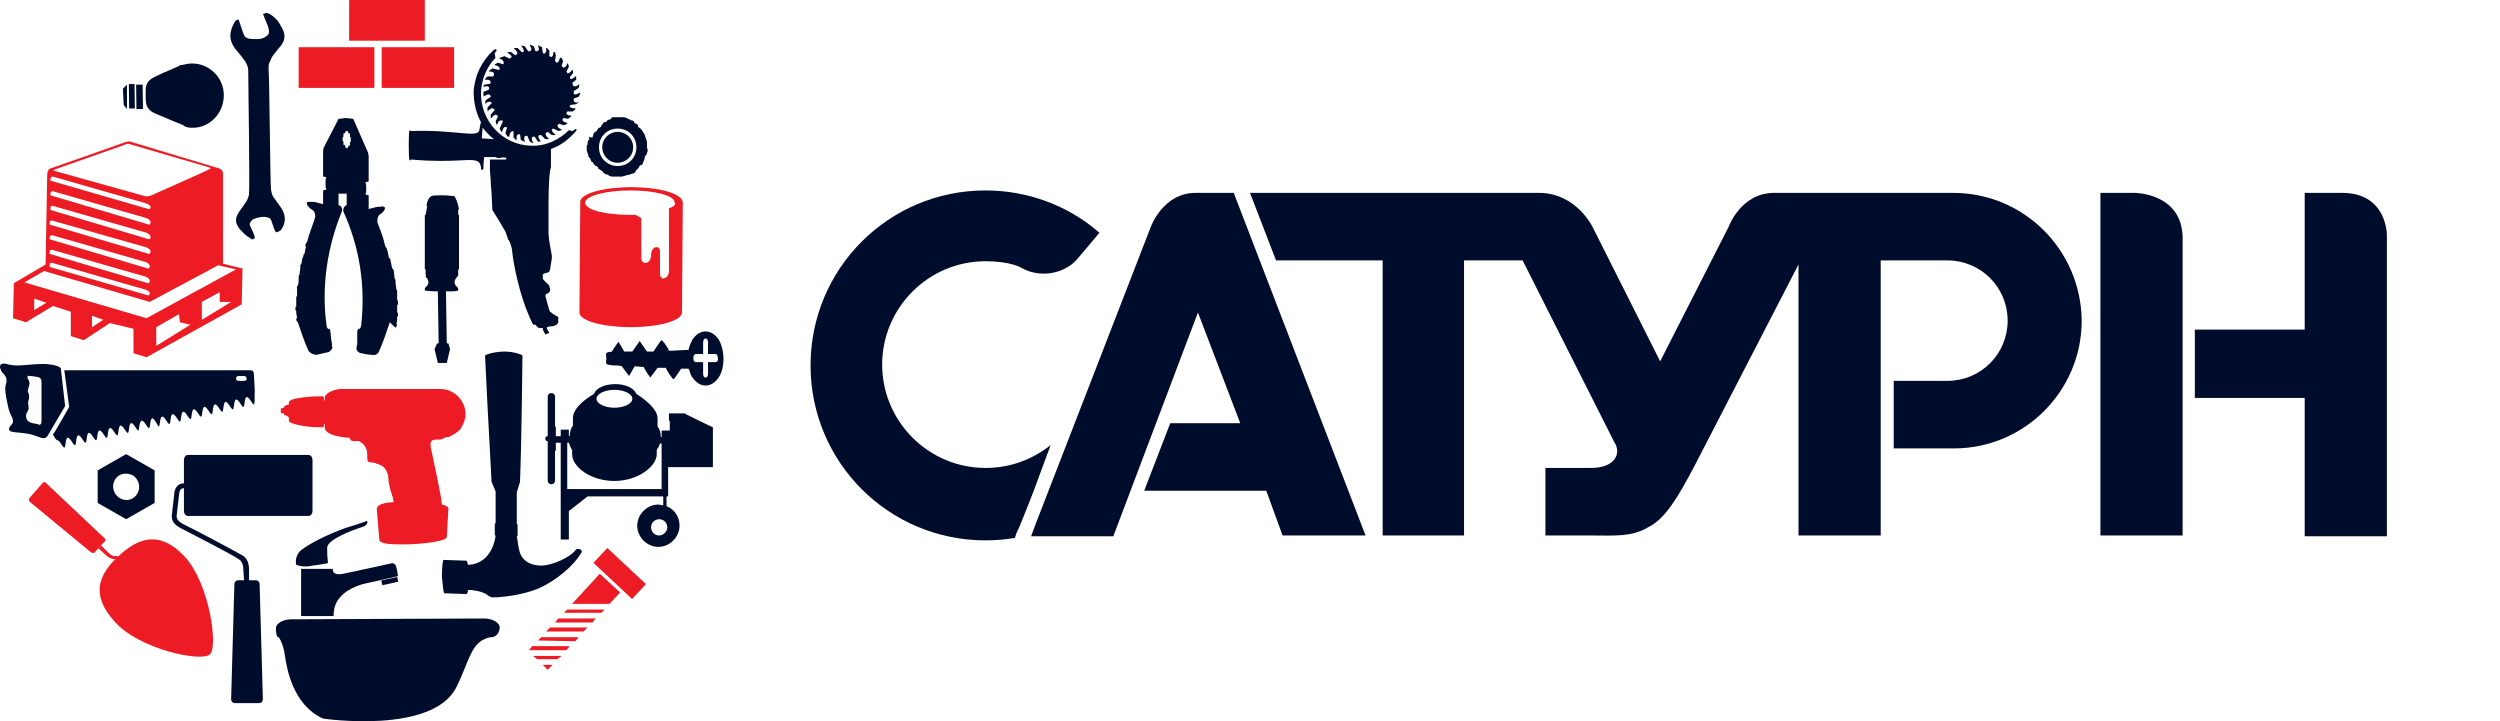 <svg xmlns="http://www.w3.org/2000/svg" id="svg2" viewBox="0 0 307.202 88.626" height="94.535" width="327.682"><g transform="translate(10.744 -550.906)" id="layer1"><g transform="translate(-13.342 523.306)" id="g4139"><g id="g4141"><g id="g4143"><path style="fill:#000c2c" class="st0" d="M290.4 51.3h-4.6v16.8h-13.5v8.4h13.5v17h10.1v-37c0-.1 0-5.2-5.5-5.2" id="path4145"/><path style="fill:#000c2c" class="st0" d="M264.9 51.3h-4.2v42.1h10.1V56.9c0-5.6-5.9-5.6-5.9-5.6" id="path4147"/><path style="fill:#000c2c" class="st0" d="M149.5 51.3c-4 0-5.5 4.2-5.5 4.2l-14.3 36.9-.4 1.1h10.1L149.8 66l5.2 13.6h-8.6l-3.2 8.3h15l2 5.5h10.2l-16.2-42.1h-4.7z" id="path4149"/><path style="fill:#000c2c" class="st0" d="M131.7 82.3c-2.3 1.8-5 2.8-8 2.8-7 0-12.7-5.7-12.7-12.7 0-7 5.7-12.7 12.7-12.7 3.1 0 4.4.8 4.4.8 2.2 1.3 5.3.8 6.9-1.1l2.7-3.2c-3.9-3.4-8.9-5.2-14-5.2-11.9 0-21.5 9.6-21.5 21.5S111.8 94 123.7 94c1.2 0 2.4-.1 3.6-.3.1-.3.3-.9.5-1.2.1-.3 1-2.4 1.9-4.8l2-5.4z" id="path4151"/><path style="fill:#000c2c" class="st0" d="M242.6 51.3h-22c-4.1 0-5.6 4.2-5.6 4.2L206.6 72l-8.3-16.5s-2-4.2-6.6-4.2h-35.5l3.2 8.3H172.5v33.8h10V59.6h7.2L201 82c.8 1.2.2 3.1-2.9 3.1h-5.6v8.3h5.6c2.9 0 5 .2 7-1 2.1-1 3.7-3.7 5.8-7.7l12.7-24.6v33.3h10.1V59.6h8.2c4.1 0 7.4 3.3 7.4 7.4 0 4.1-3.3 7.4-7.4 7.4h-6.6v8.3h7.4c8.7 0 15.7-7.1 15.7-15.7-.1-8.7-7.1-15.7-15.8-15.7" id="path4153"/><path style="fill:#ed1c24" class="st1" d="M80.2 50.6c-3.5 0-6.3.8-6.3 1.8L73.8 66c0 1 2.8 1.8 6.3 1.8s6.3-.8 6.3-1.8l.1-13.5c0-1.1-2.9-1.9-6.3-1.9m4.6 2.6V60.9c0 .4-.2.8-.6.9-.3.1-.5-.2-.5-.6v-2.7c0-.4-.2-.6-.6-.5-.3.1-.5.5-.5.9v.1c0 .4-.2.8-.6.9-.3.1-.6-.2-.6-.6v-4.9l-.7-.4H80c-3 0-5.5-.6-5.5-1.5 0-.8 2.5-1.5 5.5-1.5s5.5.6 5.5 1.5c.2.2-.1.5-.7.7" id="path4155"/><path style="fill:#ed1c24" class="st1" d="M30 60V48.8s-.1-.5-.8-.6C28.5 48 18.6 45 18.6 45s-.2-.1-.7.1c-.5.2-9.1 3.2-9.1 3.2s-.4.1-.4.8c0 .6-.2 11-.2 11l-3.9 2.3-.1 4.3 1.6.5 3.3-2 2.2.7v3l1.6.5 3.2-2.1 2.9.7v3l1.6.5L32.3 65l.1-4.4L30 60zM9.4 48.4c.6-.2 8.5-3 8.5-3s.3-.2.6-.1 9.9 2.9 9.9 2.9.2.1-.1.2c-.3.2-7.1 3.2-7.1 3.2s-.4.2-.8.1-11.1-3.1-11.1-3.1-.4 0 .1-.2m-.6 1.2c0-.3.3-.3.3-.3l11.5 3.3s.5.2.5.4c0 .3-.2.3-.2.3L8.8 49.8v-.2zm0 1.8c0-.3.3-.3.3-.3l11.5 3.3s.5.2.5.5-.2.3-.2.3L8.8 51.6v-.2zm0 1.8c0-.4.3-.3.3-.3l11.5 3.3s.5.2.5.5-.2.3-.2.3L8.8 53.4v-.2zM8.7 55c0-.4.3-.3.3-.3L20.6 58s.5.2.5.5-.2.3-.2.3L8.7 55.2V55zm0 1.8c0-.3.3-.3.3-.3l11.5 3.3s.5.2.5.5-.2.3-.2.3L8.7 57v-.2zm0 1.8c0-.4.3-.3.3-.3l11.5 3.3s.5.2.5.5-.2.3-.2.3L8.7 58.8v-.2zm0 1.6c0-.4.3-.3.3-.3l11.5 3.3s.5.2.5.4c0 .3-.2.3-.2.3L8.7 60.4v-.2zm-1.9 5.5v-1.4l1.5.5-1.5.9zm7.1 2.1v-1.4l1.4.5-1.4.9zm7.9 2.3v-2.3l2.8-1.6.1 1 1.3.3-4.2 2.6zm5.6-3.2v-2.2l2.2-1.2v1.2H31l-3.6 2.2zm-6.8-.2l-15-4.4L8 60.9l13 3.8 8.4-4.5 2.2.5-11 6z" id="path4157"/><path style="fill:#000c2c" transform="rotate(-90.727 19.724 39.478) scale(1)" class="st0" id="rect4159" d="M18.2 39.1h3v.8h-3z"/><path style="fill:#000c2c" transform="rotate(-90.727 18.74 39.49) scale(1)" class="st0" id="rect4161" d="M17.3 39.2h3v.7h-3z"/><path style="fill:#000c2c" class="st0" id="polygon4163" d="M17.8 40.5l.4.5v-3l-.5.5z"/><path style="fill:#000c2c" class="st0" d="M26.3 43.3c2.1 0 3.8-1.8 3.8-4s-1.8-3.9-3.9-3.9c-.4 0-.9.1-1.3.2h-.1c-.1 0-.1 0-.2.1-.6.3-1.9.8-2.9 1.3-1.3.6-1.2 1.3-1.2 2.2v.2c0 .9 0 1.7 1.3 2.2 1 .4 2.3 1 2.9 1.2.1 0 .1.1.2.1h.1c.4.4.9.4 1.3.4" id="path4165"/><path style="fill:#ed1c24" class="st1" d="M57.5 81.3h.2c.1 0 .1 0 .2-.1.1 0 .1 0 .2-.1.1 0 .1-.1.2-.1s.1-.1.2-.1c.1-.1.2-.2.3-.2l.3-.3c.1-.1.2-.2.2-.3.3-.5.5-1 .5-1.6 0-1.7-1.4-3.1-3.1-3.1h-11-.1-.8c-.8-.1-1.9.4-2 .6-.2.1-.3.3-.3.5v.3h-.1v-.3s0-.2-.1-.2h-.5c-.9 0-2 .1-3 .3-.4.1-.7.3-.7.4v.3c-.1 0-.4.1-.5.2-.1 0-.1.1-.1.1v.1c-.1 0-.3.1-.4.1v.5c.1.1.2.1.4.1v.1c0 .1 0 .1.1.1s.4.2.5.3v.4c0 .2.3.3.7.4 1 .3 2.1.4 3 .4h.4c.2 0 .2-.2.2-.2v-.2h.1v.4c0 1.2 3.1 1.3 3.1 1.3 0 .4.4.4.4.4h.7c1.7.9.6 2.5 1.3 2.6.3 0 .6.1.8.1 0 .1.1.1.1.1.9.2 1.2.7 1.4 1.5 0 1.2.6 2.7.6 2.7 0 .1 0 .3.1.5-1.8.1-2.1.5-2.1.9l.3 3.6c0 .5.5.7 2.9.7s5.4-.4 5.4-.9l.2-3.5c0-.2-.3-.4-.8-.5l-.1-.8-.4-2.1-.8-3.8c-.4-1.6.5-1.2 1.2-1.3.1 0 .2-.1.2-.1.2-.1.5-.2.5-.2" id="path4167"/><path style="fill:#000c2c" class="st0" d="M42.3 115.9s13.5 2 16.4-3.9c1.4-2.8 1.7-5 3.3-5.8.4-.2.7-.3 1-.3.5 0 1-.5 1-1.2 0-.6-.9-1.1-1.9-1.1l-23.7.1c-1 0-1.9.5-1.9 1.1 0 .6.1 1.1.3 1.1.1 0 .6.8.8 2.2.2 1.4.9 6.1 4.7 7.8" id="path4169"/><path style="fill:#000c2c" class="st0" d="M25.2 90.4c0 .3.2.6.5.6h14.8c.3 0 .5-.3.5-.6v-6.3c0-.3-.2-.6-.5-.6H25.7c-.3 0-.5.3-.5.6v6.3z" id="path4171"/><path style="fill:#000c2c" class="st0" d="M32.6 99.1h.6v-1.5c0-.9-.3-1.5-.9-1.8-.5-.3-6.1-3.3-7-3.7-.8-.4-1-.7-1-1.1l.3-2.6c0-.4.2-.8.5-.8h.5V87h-.5c-.7 0-1.1.7-1.1 1.4l-.3 2.6c0 .8.5 1.2 1.3 1.6.8.4 6.4 3.3 6.9 3.7.4.2.6.7.6 1.3l.1 1.5z" id="path4173"/><path style="fill:#000c2c" class="st0" d="M31.4 99.4c0-.3.2-.5.5-.5H34c.3 0 .5.2.5.5l.4 14.1c0 .3-.2.5-.5.5h-2.9c-.3 0-.5-.2-.5-.5l.4-14.1z" id="path4175"/><path style="fill:#ed1c24" class="st1" d="M17 95.9c-.4.1-.7 0-1.1-.4l-.9-.9-.3.4.9.8c.5.5 1.1.6 1.6.5" id="path4177"/><path style="fill:#ed1c24" class="st1" d="M15.4 93.7c.2.1.2.4 0 .5l-1.1 1.2c-.1.2-.4.2-.6 0l-7.4-6.1c-.2-.2-.2-.4 0-.6L7.8 87c.1-.2.4-.2.5 0l7.1 6.7z" id="path4179"/><path style="fill:#ed1c24" class="st1" d="M16.7 104c-3.1-3.4-1.9-5.9.5-8.1 2.4-2.2 5-3.2 8.1.1 3.1 3.4 4.1 11.1 3.1 12-1 1-8.7-.6-11.7-4" id="path4181"/><path style="fill:#000c2c" class="st0" d="M21.6 85.4l-3.5-2-3.5 2v4l3.5 2 3.5-2v-4zm-4.3 3.4c-.8-.5-1-1.5-.6-2.2.4-.8 1.4-1 2.2-.6.8.5 1 1.5.6 2.2-.4.8-1.4 1.1-2.2.6" id="path4183"/><path style="fill:#000c2c" class="st0" d="M9.7 72.6c.5.2.4.5.4.5l.5 4.4-2 3.4s-.2.4-.3.4c-.1.2-.5.2-1.2-.1-1.2-.5-2.8-.4-3.2-.6-.4-.2-.1-.6.1-.8.5-.5-.1-1.1-.3-1.8-.2-.8-.6-2.5-.4-3.1.2-.6.1-1-.3-1.4-.4-.4-.9-1.6.7-1.1 1.7.4 3.9-.5 6 .2M6 74.1c.1.2.3.4.2.8-.1.4-.3.8-.1 1 .1.2.1.7 0 .9-.1.3 0 .5 0 .8.1.5-.3.6-.3 1.1 0 .5.3.8.8.9.5.1.7.1.8.2.1 0 .3 0 .3-.5v-4.6c0-.6-.1-.7-.6-.8-.6-.1-.8-.1-.9-.1-.2-.1-.3.1-.2.3" id="path4185"/><path style="fill:#000c2c" class="st0" d="M35.7 29.3c-.1 0-.2-.1-.3-.1h-.2s-.1.1-.2.1-.1.1 0 .2c.1.4.5 1.1.6 1.6.1.5.1.6-.2.9-.1.1-.2.1-.3.2-.2.1-.5.2-.8.2h-.4c-.4 0-.9 0-1.2-.3-.2-.2-.7-2-.8-2.1h-.1s-.1.1-.2.1l-.1.1c-1.1 1.8-.4 2.8 0 3.4.7.8 1.2 1.5 1.2 1.5s.4.6.4 1.1c0 .5.2 14.6.1 15.1 0 .5-.2.9-.5 1.3-.2.3-.4.6-.7 1-.1.2-.4.5-.4 1.1 0 .4.2.7.5 1.1.4.4.6.7 1.3 1.1l.1.1h.2s.1-.1.2-.1v-.1c0-.3-.4-1.1-.6-1.5V55c.1-.1.2-.3.3-.4.6-.3 1.5-.5 2.1-.2 0 0 .1 0 .1.1l.1.1c.3.8.4 1.3.6 1.5 0 0 .1.1.2 0 .1 0 .2-.1.2-.1.1 0 .1-.1.2-.1 1.3-1.8-.3-3.1-.7-3.8-.4-.5-.4-.7-.5-1.2-.1-.5-.2-14.4-.3-14.8 0-.4 0-.7.2-1 .3-.8.5-.8.9-1.4.3-.4 1.5-1.3.4-2.9-.2-.6-1-1.3-1.4-1.5" id="path4187"/><path style="fill:#000c2c" class="st0" d="M51.3 67.8c0-.1 0-.2.1-.3 0-.1 0-.1-.1-.1.1-.3.1-.5.1-.7v-.2s.1 0 .1-.1v-.3c0-.1 0-.1-.1-.1v-.9l.1-.1v-.1-.3c0-.1 0-.1-.1-.1v-.9-.3c0-.1-.1-.1-.1-.1 0-.3-.1-.6-.1-.9V62c0-.1-.1-.1-.1-.1 0-.3-.1-.6-.1-.9 0-.1 0-.2-.1-.3 0-.1-.1-.1-.1-.1-.1-.3-.1-.6-.2-.9 0-.1 0-.2-.1-.3 0-.1-.1-.1-.1-.1-.1-.3-.1-.6-.2-.9 0-.1-.1-.2-.1-.3 0-.1-.1-.1-.1-.1-.1-.2-.1-.4-.2-.6v-.1c-.2-.8-.5-1.5-.8-2.3-.1-.3 0-.8.2-1 .1-.1.2-.1.3-.2.2-.2.4-.4.4-.6v-.1c-.1-.1-.3-.2-.5-.1-.2 0-.5 0-.8.1-.3.1-.5.1-.7.2v-1.7l-.4-.1c.1-.2.1-.4.1-.7v-.1c0-.2 0-.5-.1-.7l.4-.1v-.1-2.9c0-.3-.1-.6-.1-.6L46 42.2l-.9-.1-.8.1h-.1l-1.8 3.5s-.1.2-.1.5v3.1h.1l.3.1c-.1.2-.1.4-.1.7v.1c0 .2 0 .5.1.7l-.4.1V52.7c-.2-.1-.5-.1-.7-.2-.3-.1-.6-.1-.8-.1-.2 0-.5 0-.5.1v.1c0 .2.2.4.4.6.1.1.2.1.3.2.3.2.4.7.3 1-.3.8-.5 1.5-.8 2.3v.1c-.1.2-.1.4-.2.6-.1 0-.1 0-.1.1s-.1.2-.1.3l.1.1c-.1.3-.1.6-.2.9-.1 0-.1.1-.1.1 0 .1 0 .2-.1.3-.1.3-.1.6-.2.9-.1 0-.1.1-.1.1v.3c0 .3-.1.6-.1.9-.1 0-.1.1-.1.1v.3c0 .3 0 .6-.1.9-.1 0-.1.1-.1.1V64c-.1 0-.1.1-.1.1v1.2c-.1 0-.1.1-.1.1v.3l.1.1v.2c0 .2.1.5.1.7-.1 0-.1.1-.1.1 0 .1 0 .2.1.3l.1.1c.4 1.2.8 2.4 1.3 3.5.2.3.6.5 1 .5.4-.1.9-.2 1.3-.3.2 0 .3-.1.4-.2l.1-.1c.1-.1.2-.3.1-.4 0-.3 0-.5-.1-.8 0-.3-.1-1-.1-1 0-.3-.1-.4-.2-.4h-.1c-.1-.1-.2-.3-.2-.6-.6-4.6.1-9.4 1.9-13.8.1-.3 0-.7-.4-.8v-1.4h1v1.4c-.3.1-.5.5-.4.8 2 4.4 2.7 9.1 2.2 13.8 0 .3-.1.5-.2.6h-.1c-.1 0-.2.2-.2.4v1.1c0 .3 0 .5-.1.8 0 .2 0 .3.1.4 0 0 0 .1.1.1.1.1.2.2.4.2.4.1.9.2 1.3.2.4.1.8-.1.9-.5.5-1.1.9-2.3 1.3-3.5.7.7.7.7.8.6zm-6.6-22.9v-.1-.1-.2l.1-.1V44.1 44h.1s.1 0 .1-.1l.1-.2h.2l.1.2s0 .1.1.1h.1v.4l.1.1v.5l-.1.1v.4h-.1s-.1 0-.1.1l-.1.2h-.1-.1l-.1-.3s0-.1-.1-.1h-.1V45.1 45l-.1-.1v.2-.2z" id="path4189"/><path style="clip-rule:evenodd;fill:#000c2c;fill-rule:evenodd" class="st2" d="M66.1 88.1V92c.1 0 .1.1.1.1v1.3s0 .1-.1.1c.1.4.2 1.7.5 2.3.4.8 1.3 1.3 2.5 1.3 1.4 0 3.7-1.1 4.2-1.9.3-.3.8-.1.8.2-1 1.8-3.3 3.6-5.3 4.5-2 .8-3.9 1-5.1 1.1H63l-.4-.2s-.1 0-.1-.1c-.3-.2-.9-.5-2.1-.6h-.3c0 .3-.1.5-.2.5l-2.7-.1c-.1 0-.2-.9-.3-2 0-1.1.1-2.1.2-2.1s2.8.1 2.8.1c.1 0 .1.2.2.5 3.1-.1 3.4-3.6 3.4-3.6h-.1V92s0-.1.1-.1V88l-.5-1.2c-.3-5.2-.8-15.4-.8-15.5 0-.1 1.1-.5 2.4-.5 1.2 0 2.2.4 2.2.5 0 .1-.1 10.3-.3 15.5l-.4 1.3z" id="path4191"/><path style="fill:#000c2c" class="st0" d="M55 52.9h.1l-.2 1.1h-.1v6.7h.1v.7l.1.1h-.1v.1c.3.3.6.8 0 1.3-.1.1-.1.1-.1.2v.2c.2 0 .5.1 1.3.1h.3l.1 6.4h-.2l-.3.7.4 1.7h1.1l.4-1.7-.2-.7h-.2l-.1-6.4h.7c.6 0 .7-.1.8-.1v-.2c0-.1-.1-.2-.1-.2-.6-.5-.3-1 0-1.3 0 0 0-.1.1-.1V60.7h.1V54h-.1V53.4l.1-.1c-.2-1-.4-1.3-.5-1.5 0-.1 0 0-.1-.1-.2 0-.7-.1-1.4-.1h-.1c-.6 0-1.1 0-1.3.1 0 0-.1 0-.1.1-.2.1-.4.4-.5 1.1" id="path4193"/><path style="fill:#ed1c24" transform="rotate(43.104 78.723 98.056)" class="st1" id="rect4195" d="M75.5 96.8H82v2.5h-6.5z"/><path style="fill:#ed1c24" class="st1" id="polygon4197" d="M73.3 106.4l.4-.5h-4.6l-.4.4z"/><path style="fill:#ed1c24" class="st1" id="polygon4199" d="M71.1 108.6l.5-.4h-3.5l.5.4z"/><path style="fill:#ed1c24" class="st1" id="polygon4201" d="M74.3 105.2l.5-.5h-4.6l-.5.5z"/><path style="fill:#ed1c24" class="st1" id="polygon4203" d="M72.2 107.5l.4-.5H68l-.4.5z"/><path style="fill:#ed1c24" class="st1" id="polygon4205" d="M75.4 104.1l.4-.5h-4.6l-.4.5z"/><path style="fill:#ed1c24" class="st1" id="polygon4207" d="M70.5 109.3h-1.2l.6.6z"/><path style="fill:#ed1c24" class="st1" id="polygon4209" d="M78.8 100.4l-2.5-2.3-3.4 3.7h4.6z"/><path style="fill:#ed1c24" class="st1" id="polygon4211" d="M76.5 102.9l.4-.4h-4.6l-.4.4z"/><path style="fill:#000c2c" class="st0" d="M39.6 103.1v-5.6h3.9s-.2.9 1.3.6c1.5-.3 6-1.3 6-1.3s.4 0 .5.5c.1.3.2 1.1.2 1.1l-4 .9s-2.1.4-3.2 1.8c-.8.9-.7 2.2-.7 2.2h-4z" id="path4213"/><path style="fill:#000c2c" class="st0" d="M39 97s-.3-1 .6-1.8c.9-.7 2.9-1.8 5.4-2.7 2.6-.8 2.7-.9 2.7-.9s.3.5-.7.8c-1 .3-4.2 1.5-4.2 2.5 0 .9 0 .8.1 1.9 0 0-1 .2-1.9.3-1.1.3-2-.1-2-.1" id="path4215"/><path style="fill:#000c2c" transform="rotate(-12.492 50.511 99.054)" class="st0" id="rect4217" d="M49.5 98.7h2v.6h-2z"/><path style="fill:#000c2c" class="st0" d="M73.1 43.6l-.1.1c-.2 0-.4-.1-.5-.1-1.2 1.2-2.9 2-4.7 1.9-3.5-.1-6.2-3.1-6.1-6.6.1-1.6.7-3.1 1.8-4.2-.1-.2-.1-.4-.1-.6l.1-.1c.3-.3 0-.5-.3-.2-1.4 1.3-2.3 3.1-2.4 5.1 0 1.3.3 2.6.9 3.7-.1.3-.2 1-.2 1-.2 1-3-.1-8.4.1-.1 0-.1-.1-.1-.1-.1 0-.1.1-.1.1-.1.4-.1 3 0 3.5 0 0 0 .1.1.1s.1 0 .1-.1c5.5.5 7.5-.3 8.3.3 0 0 .2.1.3.6v.2c0 .2.2.2.3.1 0-.1 0-.8.1-1.5h1.4c.4.3.8-.1 1.3.1v.2h-2v1.3l.1 1.3v-.6.9l.1 1.2.1 2.1s1.7 2.7 1.7 2.9c.1.4.2.5.2.6v.1c.3.2.5 1.2.5 1.2.2 2.1 1 5.7 2.1 8.2.1.3.3.6.4.9 0 0 .1.2.2.2h.2c.2.2.2.5.9.4v.2l.3.6.5-.2c-.1-.2-.2-.3-.3-.5v-.2c.1 0 .3-.1.4-.1h.2c.3 0 .6-.2.7-.3 0-.1.1-.1.1-.2v-.6s0-.1-.1-.1c-.4-.2-.8-.5-.9-.6 0 0-.1-.1-.1-.2-.1-.3-.3-1-.5-1.8l.1-.1v-.1h.1l.2-.1c.1-.1.2-.2.2-.4v-.1l-.1-.3v-.1l-.7-.7s0-.1-.1-.1v-.2-.1-.1s-.1-.2.2-.3c.1 0 .2-.1.4-.1.2-.1.2-.1.3-.4 0-.1.2-1.3.2-1.3.1-.5-.3-1.5-.4-3.1v-3.5-.1c0-2.2.1-4.1.3-4.5v-.1-2.2c1.2-.4 2.2-1.2 3-2.1.3-.3.1-.5-.2-.2m-11.3 1c0-.1.1-1.1.1-1.3.1.1.7.9 1.4 1.4l-1.5-.1z" id="path4219"/><path style="fill:#000c2c" class="st0" d="M73.8 40.1c-.2.1-.3.1-.4.1-.2 0-.2-.1-.3-.2v-.3l.6-.2.2-.4s0-.1-.1-.1c-.2.1-.3.2-.5.2-.1 0-.2 0-.2-.1v-.3l.6-.4.1-.4s0-.1-.1 0c-.2.2-.4.2-.5.2-.1 0-.1 0-.2-.1 0-.1 0-.2-.1-.3l.5-.4V37s0-.1-.1 0c-.2.2-.4.3-.5.3h-.1c0-.1-.1-.2-.1-.2l.4-.5v-.4h-.1c-.2.3-.4.4-.5.4h-.1c0-.1-.1-.2-.1-.2l.3-.6-.1-.4h-.1c-.1.4-.3.5-.5.5l-.2-.2.2-.6-.2-.4h-.1-.1c-.1.4-.2.6-.4.6l-.2-.2.1-.7-.1-.4h-.1-.1c0 .5-.2.6-.3.6-.1 0-.1-.1-.2-.1v-.7l-.3-.3h-.1c.1.5-.1.6-.2.7-.1 0-.1 0-.2-.1l-.1-.7-.4-.2h-.1c.2.5.1.6-.1.7h-.2l-.2-.6-.4-.2s-.1 0-.1.1c.3.4.2.6 0 .7h-.2l-.4-.6-.4-.1s-.1 0 0 .1c.3.4.3.6.2.7h-.2l-.5-.5h-.4s-.1 0 0 .1c.4.3.4.6.3.7-.1 0-.1 0-.2.1l-.5-.4H65s-.1.1 0 .1c.5.3.5.5.4.6-.1 0-.1.1-.2.1l-.6-.3-.6.2s-.1.1 0 .1c.5.2.5.4.5.6l-.1.1-.6-.2-.4.2v.1c.5.1.6.3.6.5l-.1.1-.8-.2-.4.3v.1h.1c.5 0 .5.2.5.4 0 .1-.1.1-.1.2h-.7l-.3.3v.1h.3c.3 0 .4.2.4.3 0 0 0 .1-.1.2l-.7.1-.1.2v.1c.2-.1.3-.1.4-.1.2 0 .3.1.3.2v.2l-.7.3v.4s0 .1.1.1c.2-.1.4-.2.5-.2.2 0 .2.1.3.2v.1l-.6.4-.1.4s0 .1.1 0c.2-.2.4-.2.5-.2.1 0 .2.1.2.1v.1l-.5.5v.4s0 .1.1 0c.2-.2.4-.3.5-.3.1 0 .2.1.2.1s0 .1.1.1l-.5.6v.4h.1c.2-.3.4-.4.5-.4.1 0 .1 0 .2.1l.1.1-.3.6.1.4h.1c.1-.4.3-.5.5-.5h.1l.1.1-.4.9.2.4h.1c.1-.5.3-.6.4-.6h.1l.1.1-.2.7.3.4h.2c0-.5.2-.6.4-.7 0 0 .1 0 .1.1v.7l.3.3h.1c-.1-.5.1-.7.2-.7h.2l.1.7.4.2h.1c-.2-.5 0-.7.1-.7h.2l.3.7.4.2s.1 0 0-.1c-.3-.5-.1-.7 0-.7h.2l.4.6h.3s.1 0 0-.1c-.3-.4-.3-.6-.1-.7h.2l.5.5h.4s.1 0 0-.1c-.4-.3-.4-.6-.3-.7.1 0 .1 0 .2-.1l.5.4h.4s.1 0 0-.1c-.4-.3-.4-.5-.4-.6.1 0 .1-.1.2-.1l.6.3.4-.1v-.1c-.5-.2-.5-.4-.5-.5l.2-.2.6.2.4-.2v-.1c-.5-.1-.6-.3-.6-.4.1-.1.1-.1.1-.2l.6.1.4-.3v-.1h-.1c-.4 0-.5-.2-.5-.3 0-.1.1-.1.1-.2h.7l.3-.3v-.1H73c-.2 0-.3-.1-.4-.2 0-.1.1-.2.1-.2l.7-.1.4-.3c0 .1 0 0 0 0" id="path4221"/><path style="fill:#000c2c" class="st0" d="M86.9 78.5c-.1-.1-.1-.1-.2-.1h-1.9v.9h.1v1.2h-1v.8h-.1c0-.5-.1-.9-.4-1.3v-.7-.1-.2c0-1-1.2-2.1-2.6-3-.3-.7-1.3-1.2-2.6-1.2s-2.4.5-2.6 1.2c-1.4.8-2.6 1.9-2.6 3v.9c-.3.4-.4.9-.4 1.3h-.1v-.8h-1v.8h-.6v-1.1s0-.1-.1-.1v-3.7c0-.2-.2-.4-.4-.4h-.1c-.2 0-.4.2-.4.4v4.9c-.2 0-.3.1-.3.3 0 .2.1.3.3.3v4.9c0 .2.2.4.4.4h.1c.2 0 .4-.2.4-.4V83c.1 0 .1 0 .1-.1V82h.6v11.9h1v-3.5l2.3-1.8H84.1v1.1c-.2 0-.4-.1-.6-.1-1.4 0-2.6 1.2-2.6 2.6 0 1.4 1.2 2.6 2.6 2.6 1.4 0 2.6-1.2 2.6-2.6 0-1.1-.6-2-1.6-2.4v-1.2h.2V85H90h-1.5 1.7v-4.9c-.1 0-3.3-1.6-3.3-1.6m-8.8-3c1.2 0 2.2.5 2.2 1.1 0 .6-1 1.1-2.2 1.1-1.2 0-2.2-.5-2.2-1.1 0-.6 1-1.1 2.2-1.1m5.8 12.2H72.3V82h.2c.1.3.2.6.4.9v.5c0 1.6 2.3 3.3 5.2 3.3 2.9 0 5.2-1.8 5.2-3.3v-.5c.2-.3.3-.5.4-.8h.2v5.6zm-.3 5.7c-.6 0-1-.5-1-1 0-.6.5-1 1-1 .6 0 1 .5 1 1s-.5 1-1 1" id="path4223"/><path style="fill:#000c2c" class="st0" d="M78.5 43.8c-1 0-1.9.8-1.9 1.9 0 1 .8 1.9 1.9 1.9 1 0 1.9-.8 1.9-1.9 0-1.1-.9-1.9-1.9-1.9" id="path4225"/><path style="fill:#000c2c" class="st0" d="M82.1 45.7V45l-.1-.3-.1-.3-.1-.3-.2-.3-.2-.3-.2-.2h-.1l-.1-.2V43l-.2-.2h-.1l-.2-.2v-.1l-.2-.1h-.1l-.2-.1-.2-.1-.2-.1-.3-.1H77.9l-.2.1v.1l-.2.1h-.1l-.2.1v.1l-.2.1h-.1l-.2.1v.1l-.1.1-.1.1v.1l-.2.2h-.1l-.2.2v.1l-.2.2h-.1l-.2.3v.1l-.1.3h-.1l-.3-.1v.4h-.1l-.1.3v.3h-.1v.7l.1.3.1.3v.1l.1.2h.1l.1.3.1.2h.1l.2.3.2.2h.1l.2.2v.1l.3.2.3.2v.1l.3.2.4.1v.1l.4.1H79l.4-.1.3-.1h.1l.3-.1.3-.1h.1l.2-.2v-.1l.2-.2.2-.2v-.1l.2-.2h.1l.2-.2v-.1l.1-.2.1-.3V47l.1-.3h.1l.1-.3.1-.3-.1-.4zM78.5 48c-1.3 0-2.3-1-2.3-2.3 0-1.3 1-2.3 2.3-2.3 1.3 0 2.3 1 2.3 2.3 0 1.3-1 2.3-2.3 2.3" id="path4227"/><path style="fill:#ed1c24" class="st1" id="rect4229" d="M49.5 33.4h8.9v5h-8.9z"/><path style="fill:#ed1c24" class="st1" id="rect4231" d="M39.3 33.4h9.3v5h-9.3z"/><path style="fill:#000c2c" class="st0" d="M90.9 69.3c-.9-1.3-2.3-1.3-3.2 0-.2.4-.4.8-.5 1.3-.8 0-1.6.1-2.4.1-.1-.2-.1-.3-.2-.4-.1-.2-.6-.9-.7-.9-.1 0-.8 1.1-1 1.4h-.8l-.9-1.3s-.6.9-.9 1.3h-1c-.1-.2-.5-.9-.7-1.2 0 0-.6.8-.8 1.2-.7.1-.8.1-.7.7v.3c-.1.6 0 .6.8.7.4 0 .8 0 1.1.1l.9 1.2c.1-.2.7-1.2.7-1.2s.9.1 1.1.1c.1.3.8 1.3.8 1.3s.7-.9.9-1.2h1c.2.4.8 1.4 1 1.4.1-.1.7-1 .9-1.3h.9c0 .1.1.1.1.2.1.3.2.7.4.9.9 1.3 2.3 1.3 3.2 0 .8-1.2.8-3.3 0-4.7m-.4 2.8h-.9v1.4c0 .3-.1.5-.3.5-.2 0-.3-.2-.3-.5v-1.4h-.9c-.2 0-.3-.2-.3-.5s.1-.5.3-.5h.9v-1.4c0-.3.1-.5.3-.5.2 0 .3.2.3.5v1.4h.9c.2 0 .3.2.3.5.1.3-.1.5-.3.5" id="path4233"/><path style="fill:#000c2c" class="st0" d="M33.9 75.7v-.2c0-.4-.1-1.6-.1-1.8 0-.4-.1-.6-.4-.6H10.5l.6 4.5s-1.8 3.2-2 3.4l.3.5.2.2c.3-.1.7.9.9.9.2 0 .1-1.1.4-1.2.3-.1.7.9.9.9.2 0 .1-1.1.4-1.2.3-.1.7.9.9.9.2 0 .1-1.1.4-1.2.3-.1.7.9.9.9.2 0 .1-1.1.4-1.2.3-.1.7.9.9.9.2 0 .1-1.1.4-1.2.3-.1.7.9.9.9.2 0 .1-1.1.4-1.2.3-.1.7.9.9.9.2 0 .1-1.1.4-1.2.3-.1.7.9.9.9.1 0 .1-1.1.4-1.2.3-.1.7.9.9.9.2 0 .1-1.1.4-1.2.3 0 .7 1 .8 1 .2 0 .1-1.1.4-1.2.3-.1.7.9.9.9.2 0 .1-1.1.4-1.2.3-.1.7.9.9.9.2 0 .1-1.1.4-1.2.3-.1.7.9.9.9.2 0 .1-1.1.4-1.2.3-.1.7.9.9.9.2 0 .1-1.1.4-1.2.3-.1.7.9.9.9.2 0 .1-1.1.4-1.2.3-.1.7.9.9.9.2 0 .1-1.1.4-1.2.3-.1.7.9.9.9.2 0 .1-1.1.4-1.2.3-.1.7.9.9.9.2 0 .1-1.1.4-1.2.3-.1.7.9.9.9.1 0 .1-.8.1-1.6m-1.3-1.3h-.7c-.2 0-.3-.2-.3-.3 0-.2.2-.3.3-.3h.7c.2 0 .3.2.3.3.1.1-.1.3-.3.3" id="path4235"/></g><path style="fill:#ed1c24" class="st1" id="rect4237" d="M45.5 27.6h9.3v5h-9.3z"/></g>

</g></g><style id="style4137">.st0{fill:#000c2c}.st1{fill:#ed1c24}.st2{fill-rule:evenodd;clip-rule:evenodd;fill:#000c2c}</style></svg>